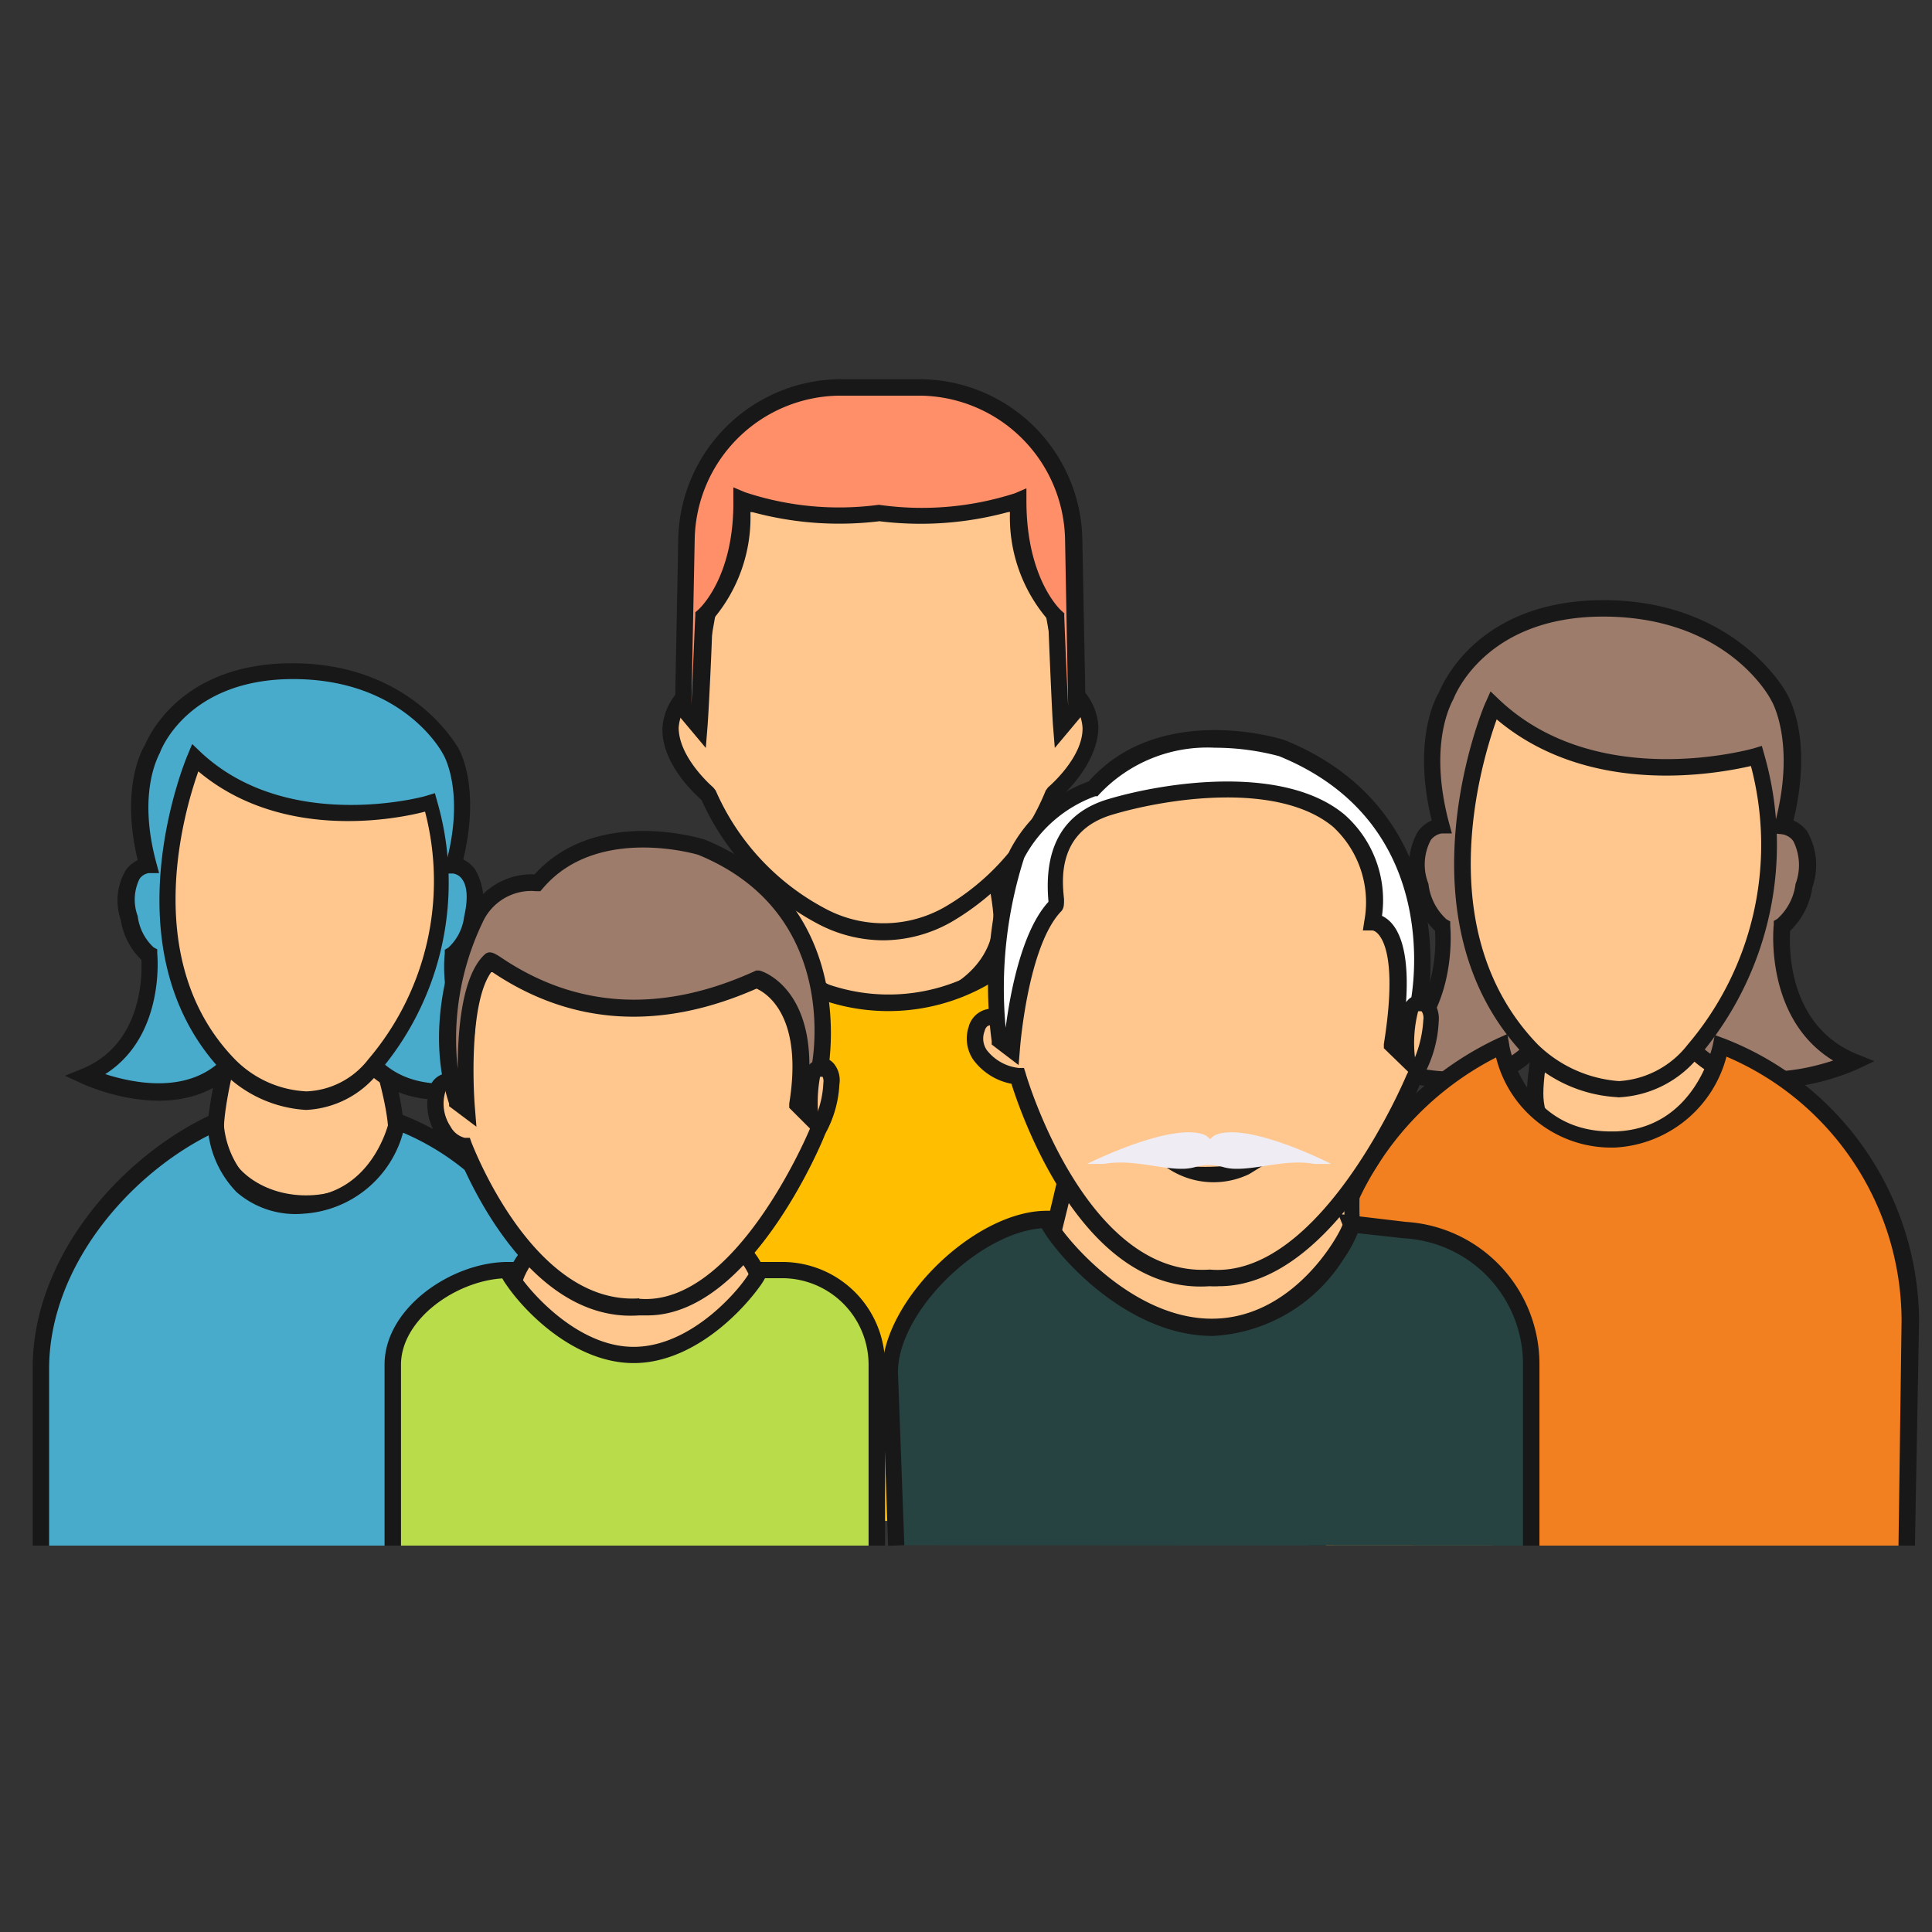 <svg id="Layer_1" data-name="Layer 1" xmlns="http://www.w3.org/2000/svg" viewBox="0 0 94 94"><rect x="0" y="0" width="94" height="94" fill="#333333" stroke="none"/><defs><style>.cls-1{fill:#ffc78e;}.cls-2{fill:#181818;}.cls-3{fill:#48abcc;}.cls-4{fill:#9d7c6b;}.cls-5{fill:#f28020;}.cls-6{fill:#ff8f69;}.cls-7{fill:#ffbe00;}.cls-8{fill:#b9dc4a;}.cls-9{fill:#fff;}.cls-10{fill:#264341;}.cls-11{fill:#efecf3;}</style></defs><title>Artboard 1 copy</title><path class="cls-1" d="M48.71,44.73c0,2.42-2.41,4.39-5.39,4.39s-5.38-2-5.38-4.39,2.15-11.84,5.13-11.84S48.71,42.3,48.71,44.73Z"/><path class="cls-2" d="M43.32,49.52c-3.18,0-5.78-2.15-5.78-4.79,0-2.45,2.14-12.24,5.53-12.24s6,9.76,6,12.24C49.11,47.37,46.51,49.52,43.32,49.52Zm-.25-16.23c-2.49,0-4.73,8.8-4.73,11.44,0,2.2,2.24,4,5,4s5-1.79,5-4C48.3,42.31,45.64,33.29,43.07,33.29Z"/><path class="cls-1" d="M19.23,55c0,2-2,3.56-4.37,3.56S10.49,57,10.49,55s1.75-9.6,4.16-9.6S19.23,53,19.23,55Z"/><path class="cls-2" d="M14.86,59c-2.63,0-4.77-1.78-4.77-4,0-1.57,1.65-10,4.56-10s5,8,5,10S17.49,59,14.86,59ZM14.65,45.8c-1.93,0-3.76,7.14-3.76,9.2,0,1.74,1.78,3.16,4,3.16s4-1.42,4-3.16C18.83,52.82,16.56,45.8,14.65,45.8Z"/><path class="cls-3" d="M22,46.47c.76-.44,1-1.77,1-1.77.57-2.5-.92-2.58-.92-2.58,1-3.77-.19-5.64-.19-5.64s-2-3.83-7.63-3.83c-5.47,0-6.85,3.83-6.85,3.83s-1.2,1.87-.19,5.64c0,0-1.48.08-.91,2.58,0,0,.21,1.33,1,1.77,0,0,.51,4.41-3.11,5.89,0,0,4.43,2.07,7-.51,0,0,2.41,1.56,3.52,1.35,1.12.21,3.52-1.35,3.52-1.35,2.55,2.58,7,.51,7,.51C21.53,50.88,22,46.47,22,46.47Z"/><path class="cls-2" d="M14.44,53.62a8.12,8.12,0,0,1-3.26-1.26c-2.73,2.4-7,.45-7.19.36l-.83-.38L4,52c2.9-1.19,2.92-4.5,2.88-5.3a3.39,3.39,0,0,1-1-1.93,2.9,2.9,0,0,1,.25-2.45,1.58,1.58,0,0,1,.57-.47c-.87-3.64.29-5.5.34-5.58s1.49-4,7.18-4,7.9,3.88,8,4,1.19,1.91.32,5.55a1.58,1.58,0,0,1,.57.47,3,3,0,0,1,.25,2.48,3.4,3.4,0,0,1-1,1.9c-.05.81-.06,4.1,2.88,5.3l.85.35-.83.38c-.19.09-4.47,2-7.2-.36-.68.41-2.41,1.38-3.47,1.24Zm.21-.83.08,0c.69.12,2.35-.73,3.23-1.29l.27-.18.23.23c1.69,1.72,4.37,1.17,5.71.74-3-1.87-2.54-5.84-2.53-5.88l0-.2.17-.1a2.43,2.43,0,0,0,.77-1.5c.25-1.09.08-1.6-.1-1.84a.65.65,0,0,0-.44-.27l-.49,0L21.7,42c.95-3.51-.13-5.3-.15-5.32-.09-.18-2-3.64-7.29-3.64-5.1,0-6.42,3.42-6.47,3.56S6.66,38.5,7.61,42l.13.48-.5,0a.67.67,0,0,0-.45.28,2.29,2.29,0,0,0-.09,1.81,2.48,2.48,0,0,0,.77,1.52l.18.1,0,.2s.42,4-2.53,5.87c1.34.43,4,1,5.71-.73l.22-.23.28.18c.88.56,2.53,1.41,3.23,1.29Z"/><path class="cls-1" d="M9.48,36.85s-4,9.16,1.65,15c0,0,3.67,3.83,7,0a13.68,13.68,0,0,0,2.74-12.8S14,41.11,9.48,36.85Z"/><path class="cls-2" d="M14.85,54a6.18,6.18,0,0,1-4-1.83c-5.72-6-1.76-15.35-1.72-15.44l.22-.53.42.4c4.27,4,11,2.13,11,2.11l.39-.12.11.4a14.21,14.21,0,0,1-2.84,13.18A4.77,4.77,0,0,1,14.94,54ZM9.65,37.53c-.71,2-2.83,9.25,1.77,14a5.22,5.22,0,0,0,3.5,1.57,4,4,0,0,0,3-1.56,13.38,13.38,0,0,0,2.76-12.05C19.11,39.9,13.65,40.89,9.65,37.53Z"/><path class="cls-3" d="M2,75.2V66.55c0-5.17,4.09-9.95,8.5-12,0,0,.06,4.21,4.28,4.07,3.78-.13,4.57-4.07,4.57-4.07a12.8,12.8,0,0,1,8.26,12V75.2"/><path class="cls-2" d="M28,75.2h-.8V66.55a12.49,12.49,0,0,0-7.59-11.44,5.36,5.36,0,0,1-4.83,3.94A4.37,4.37,0,0,1,11.51,58a5,5,0,0,1-1.36-2.76c-3.94,2-7.76,6.44-7.76,11.36V75.2h-.8V66.55c0-5.47,4.39-10.35,8.74-12.34l.55-.25v.61a4.51,4.51,0,0,0,1.17,2.8,3.58,3.58,0,0,0,2.69.88c3.43-.12,4.2-3.72,4.2-3.75l.1-.46.44.16A13.29,13.29,0,0,1,28,66.55Z"/><path class="cls-1" d="M85.45,53.24c0,2.42-2.4,4.39-5.38,4.39s-5.38-2-5.38-4.39,2.15-11.83,5.13-11.83S85.45,50.82,85.45,53.24Z"/><path class="cls-2" d="M80.07,58c-3.19,0-5.78-2.15-5.78-4.79,0-2.45,2.14-12.23,5.53-12.23s6,9.75,6,12.23C85.86,55.88,83.26,58,80.07,58Zm-.25-16.22c-2.49,0-4.73,8.79-4.73,11.43,0,2.2,2.24,4,5,4s5-1.79,5-4C85.05,50.82,82.39,41.81,79.82,41.81Z"/><path class="cls-4" d="M86.7,45.06c.84-.49,1.07-2,1.07-2,.65-2.79-1-2.88-1-2.88,1.14-4.21-.21-6.31-.21-6.31S84.3,29.59,78,29.59c-6.12,0-7.66,4.29-7.66,4.29S69,36,70.13,40.19c0,0-1.67.09-1,2.88,0,0,.23,1.5,1.07,2,0,0,.57,4.93-3.48,6.59,0,0,5,2.31,7.8-.57,0,0,2.69,1.73,3.94,1.5,1.25.23,3.94-1.5,3.94-1.5,2.85,2.88,7.8.57,7.8.57C86.13,50,86.7,45.06,86.7,45.06Z"/><path class="cls-2" d="M78.68,53h-.24c-1.18.15-3.15-1-3.89-1.41-3,2.71-7.81.53-8,.43l-.83-.39.85-.34c3.34-1.37,3.31-5.12,3.25-6a3.74,3.74,0,0,1-1.09-2.15,3.26,3.26,0,0,1,.27-2.7,1.65,1.65,0,0,1,.66-.52c-1-4.08.31-6.16.36-6.25s1.67-4.47,8-4.47,8.8,4.32,8.89,4.5,1.33,2.14.35,6.22a1.65,1.65,0,0,1,.66.52,3.28,3.28,0,0,1,.26,2.73,3.67,3.67,0,0,1-1.08,2.12c-.06.88-.09,4.63,3.25,6l.85.34-.83.39c-.21.1-5,2.28-8-.43A9.06,9.06,0,0,1,78.68,53Zm-4.24-2.43.28.17c1,.64,2.85,1.6,3.65,1.45h.14c.79.15,2.66-.81,3.65-1.45l.27-.17.23.23c2,2,5.06,1.28,6.53.8-3.36-2.05-2.9-6.54-2.89-6.59l0-.2.17-.1a2.73,2.73,0,0,0,.89-1.7,2.6,2.6,0,0,0-.11-2.09.82.82,0,0,0-.55-.33l-.47-.05.12-.46c1.06-3.95-.16-6-.17-6C86.1,33.9,84,30,78,30c-5.74,0-7.22,3.86-7.28,4s-1.27,2.12-.21,6.07l.13.48-.49,0a.82.82,0,0,0-.54.33A2.54,2.54,0,0,0,69.5,43a2.74,2.74,0,0,0,.88,1.73l.18.1,0,.2c0,.05.47,4.54-2.89,6.59,1.47.48,4.58,1.17,6.53-.8Z"/><path class="cls-1" d="M72.66,34.29S68.23,44.54,74.5,51.08c0,0,4.1,4.28,7.88,0a15.31,15.31,0,0,0,3.06-14.32S77.67,39.06,72.66,34.29Z"/><path class="cls-2" d="M78.66,53.38a6.85,6.85,0,0,1-4.45-2c-6.38-6.65-2-17.11-1.92-17.22l.23-.52.41.39c4.79,4.55,12.32,2.4,12.4,2.38l.39-.12.11.39a15.89,15.89,0,0,1-3.16,14.71,5.34,5.34,0,0,1-3.92,2ZM72.82,35c-.77,2.15-3.25,10.38,2,15.82a6.33,6.33,0,0,0,3.95,1.78,4.58,4.58,0,0,0,3.34-1.77,15,15,0,0,0,3.08-13.56C83.52,37.65,77.33,38.81,72.82,35Z"/><path class="cls-5" d="M64.11,75.2l.16-10.93A15.19,15.19,0,0,1,73,50.88s.85,4.72,5.57,4.55c4.22-.15,5.12-4.55,5.12-4.55a14.31,14.31,0,0,1,9.23,13.39L92.77,75.2"/><path class="cls-2" d="M93.17,75.2h-.8l.15-10.92A14,14,0,0,0,84,51.41a5.93,5.93,0,0,1-5.37,4.42,5.77,5.77,0,0,1-5.84-4.38,14.82,14.82,0,0,0-8.07,12.82L64.51,75.2h-.8l.16-10.92a15.67,15.67,0,0,1,9-13.76l.47-.21.09.51c0,.17.83,4.23,4.94,4.23h.22c3.86-.13,4.71-4.06,4.75-4.23l.09-.46.44.16a14.82,14.82,0,0,1,9.5,13.77Z"/><path class="cls-1" d="M51.87,33.43l-1.55-8.78-7.43-.76v0h-.12v0l-7.43.76-1.56,8.78c-3,2.22.65,5.21.65,5.21a12.23,12.23,0,0,0,5.47,5.92,6.34,6.34,0,0,0,6.23-.05,12.07,12.07,0,0,0,5.1-5.87S54.86,35.65,51.87,33.43Z"/><path class="cls-2" d="M43,45.75a6.84,6.84,0,0,1-3.26-.83,12.76,12.76,0,0,1-5.61-6c-.38-.33-1.94-1.8-1.9-3.48a2.87,2.87,0,0,1,1.22-2.19L35,24.29l7.37-.77v-.08l.44,0,.44-.05v.09l7.4.77,1.58,8.92a2.86,2.86,0,0,1,1.21,2.19c0,1.68-1.52,3.15-1.89,3.48a12.6,12.6,0,0,1-5.23,6A6.76,6.76,0,0,1,43,45.75ZM35.68,25l-1.53,8.64-.13.1a2.14,2.14,0,0,0-1,1.66c0,1.48,1.67,2.9,1.68,2.91l.12.15a11.87,11.87,0,0,0,5.3,5.73,6,6,0,0,0,5.83-.05,11.56,11.56,0,0,0,4.93-5.68l.11-.15s1.72-1.44,1.68-2.91a2.12,2.12,0,0,0-1-1.66l-.12-.1L50,25l-7.14-.74h0Z"/><path class="cls-6" d="M52.26,26.21a7.5,7.5,0,0,0-7.5-7.36H40.89a7.49,7.49,0,0,0-7.49,7.36l-.16,8.25.78.93c0-.59.25-5.37.25-5.37s1.9-1.56,1.85-5.66a14.66,14.66,0,0,0,6.71.64,14.69,14.69,0,0,0,6.71-.64c0,4.1,1.85,5.66,1.85,5.66s.2,4.78.24,5.37l.78-.93Z"/><path class="cls-2" d="M51.32,36.39l-.08-1c-.05-.53-.21-4.36-.24-5.22a7.63,7.63,0,0,1-1.86-5.28,16.24,16.24,0,0,1-6.35.47,16.16,16.16,0,0,1-6.28-.47,7.65,7.65,0,0,1-1.85,5.28c0,.86-.19,4.69-.24,5.22l-.08,1-1.5-1.79L33,26.2a7.94,7.94,0,0,1,7.89-7.75h3.87a7.94,7.94,0,0,1,7.9,7.75l.16,8.4ZM33.64,34.32l0,0c.07-1.56.18-4.32.19-4.36v-.17l.14-.12s1.76-1.52,1.71-5.34v-.62l.57.24a14.51,14.51,0,0,0,6.51.61A14.75,14.75,0,0,0,49.38,24l.56-.24v.62c0,3.82,1.69,5.33,1.71,5.34l.13.12V30s.11,2.79.19,4.36l0,0-.15-8.11a7.13,7.13,0,0,0-7.1-7H40.89a7.12,7.12,0,0,0-7.09,7Z"/><path class="cls-7" d="M28.64,74V52.85A7.21,7.21,0,0,1,36,45.64h0l1.38,1.11a9.37,9.37,0,0,0,11.88-.14l1.49-1.26H51a7.21,7.21,0,0,1,7.07,7.21V74"/><path class="cls-2" d="M58.49,74h-.8V52.57A6.84,6.84,0,0,0,51,45.76h-.13L49.5,46.91a9.78,9.78,0,0,1-12.38.15l-1.27-1h0A6.81,6.81,0,0,0,29,52.85V74h-.8V52.85A7.62,7.62,0,0,1,36,45.24h.14l1.48,1.18A9,9,0,0,0,49,46.3L50.59,45H51a7.65,7.65,0,0,1,7.46,7.61Z"/><ellipse class="cls-1" cx="31.02" cy="63.26" rx="6.12" ry="4.39"/><path class="cls-2" d="M31,68.05c-3.6,0-6.53-2.14-6.53-4.79s2.93-4.78,6.53-4.78,6.52,2.14,6.52,4.78S34.61,68.05,31,68.05Zm0-8.78c-3.16,0-5.73,1.79-5.73,4s2.57,4,5.73,4,5.72-1.79,5.72-4S34.17,59.27,31,59.27Z"/><path class="cls-1" d="M52.46,54.82l-1.21,5s0,4.43,3.78,6.19c4.42,2.06,12.66,1.19,11.24-3.57-1.54-5.16.75-10.65.75-10.65Z"/><path class="cls-2" d="M60.25,67.51a13.23,13.23,0,0,1-5.39-1.09c-4-1.84-4-6.36-4-6.55l1.28-5.39L67.68,51.3l-.29.7s-2.22,5.42-.74,10.38a3.2,3.2,0,0,1-1,3.57A8.53,8.53,0,0,1,60.25,67.51ZM51.64,60s.07,4.12,3.56,5.74c3.2,1.48,8,1.31,10-.36a2.44,2.44,0,0,0,.72-2.74,17.77,17.77,0,0,1,.5-10.22l-13.6,2.78L51.64,60Z"/><path class="cls-1" d="M40.46,52.73c0-.5-.2-.82-.52-.84-.87-.06-1-5.84-1-5.84H22.82s.08,6.45-.79,6.5c-.32,0-.61,0-.76.52-.37,1.16.43,2.6,1.3,2.7,0,0,3,8.18,8.56,7.8,4.95.44,8.59-8.39,8.59-8.39A5.77,5.77,0,0,0,40.46,52.73Z"/><path class="cls-2" d="M31.5,64h-.41c-5.26.37-8.29-6.54-8.82-7.86a2,2,0,0,1-1-.85A2.82,2.82,0,0,1,20.88,53a1,1,0,0,1,1-.79c.35-.52.53-3.53.5-6.11v-.4H39.34V46c0,2.33.33,5,.68,5.45a.9.9,0,0,1,.56.31,1.28,1.28,0,0,1,.26,1A5.53,5.53,0,0,1,40.24,55a2.3,2.3,0,0,0-.15.32C39.94,55.7,36.46,64,31.5,64Zm-.4-.81c4.65.4,8.21-8.06,8.25-8.14a4,4,0,0,1,.17-.36,4.76,4.76,0,0,0,.54-2h0a.52.52,0,0,0-.08-.38c-.36,0-1.26-.11-1.42-5.87H23.22c.05,6.43-.83,6.48-1.16,6.5s-.34,0-.41.24a2,2,0,0,0,.27,1.63,1.09,1.09,0,0,0,.69.55l.25,0,.08.23C23,55.71,25.93,63.52,31.1,63.17Z"/><path class="cls-4" d="M23.84,46.76c.17-.16,4.85,4.57,13,.91,0,0,2.86.81,2,6.09l.62.62S39.25,52,39.92,52c0,0,1.57-7.76-5.76-10.76,0,0-5.14-1.61-8,1.72a3.08,3.08,0,0,0-3.05,1.76s-2.33,4.42-.9,8.85l.52.38S22.27,48.29,23.84,46.76Z"/><path class="cls-2" d="M39.93,55.43,38.4,53.9l0-.21c.69-4.25-1.09-5.36-1.59-5.59-4.67,2.06-9,1.79-12.85-.8l-.06,0c-1,1.38-.91,5.21-.79,6.64l.07.88-1.33-1,0-.12c-1.47-4.53.83-9,.93-9.16a3.39,3.39,0,0,1,3.23-2c3-3.3,8.06-1.76,8.28-1.69,7.58,3.1,6,11.14,6,11.22l-.07.32h-.32a6.82,6.82,0,0,0-.08,1.94Zm-14-12.08a2.6,2.6,0,0,0-2.45,1.53A13.12,13.12,0,0,0,22.27,52c0-1.87.2-4.49,1.29-5.54h0c.25-.25.51-.08.87.16,3.66,2.45,7.77,2.67,12.23.66l.13-.06.14,0c.12,0,2.44.74,2.45,4.58l0,0a.53.53,0,0,1,.14-.12c.2-1.27.79-7.49-5.55-10.09,0,0-4.89-1.48-7.54,1.61l-.14.16-.21,0Z"/><path class="cls-8" d="M42.66,75.2V66.4a4.6,4.6,0,0,0-4.6-4.61H37c.08.23-2.67,4.13-6.12,4.13s-6.21-3.9-6.12-4.13h0c-2.54,0-5.6,2.06-5.6,4.61v8.8"/><path class="cls-2" d="M43.06,75.2h-.8V66.4a4.21,4.21,0,0,0-4.2-4.21h-.84a2.9,2.9,0,0,1-.21.34c-1,1.41-3.37,3.79-6.18,3.79s-5.21-2.38-6.18-3.79a2.87,2.87,0,0,1-.21-.33c-2.28.14-4.93,2-4.93,4.2v8.8h-.8V66.4c0-2.77,3.28-5,6-5h.58l-.16.42c.36.67,2.79,3.71,5.7,3.71s5.34-3,5.69-3.71l-.15-.42h1.69a5,5,0,0,1,5,5Z"/><path class="cls-1" d="M69.64,49.67c0-.58-.22-1-.59-1-1-.06-1.15-6.73-1.15-6.73S62,36.8,59.5,36.85C54.93,37,49.31,42,49.31,42s.09,7.44-.91,7.5c-.37,0-.71,0-.88.6-.43,1.34,1,2.18,2,2.3,0,0,3,10.25,9.38,9.81,5.71.51,9.9-9.68,9.9-9.68A6.53,6.53,0,0,0,69.64,49.67Z"/><path class="cls-2" d="M59.31,62.58a3.62,3.62,0,0,1-.46,0c-6.12.43-9.13-8.23-9.64-9.85a3,3,0,0,1-1.87-1.19,1.83,1.83,0,0,1-.21-1.58,1.18,1.18,0,0,1,1.24-.88c.35-.37.58-4,.54-7.09v-.18l.13-.12c.24-.21,5.78-5.11,10.45-5.22h0c2.56,0,8,4.68,8.63,5.21l.13.12V42c.06,2.79.41,6,.84,6.36a.77.77,0,0,1,.61.31A1.44,1.44,0,0,1,70,49.7h0a6.06,6.06,0,0,1-.71,2.58c-.06.13-.12.25-.17.37C69,53.06,65,62.58,59.31,62.58Zm-.45-.81c5.39.47,9.52-9.33,9.56-9.43l.2-.41a5.7,5.7,0,0,0,.63-2.3h0a.61.61,0,0,0-.11-.47.19.19,0,0,0-.12-.07c-.89-.05-1.4-2.39-1.51-6.94-1.72-1.47-6.11-4.9-8-4.9h0c-4,.09-8.92,4.15-9.8,4.9.08,7.63-1,7.69-1.29,7.71s-.43,0-.52.32a1,1,0,0,0,.11.91,2.29,2.29,0,0,0,1.55.87l.26,0,.08.25C49.93,52.34,52.84,62.18,58.86,61.77Z"/><path class="cls-9" d="M51.41,44c.1-.09-.82-3.75,2.62-4.78,3.84-1.14,13.56-2.41,12.79,5.6,0,0,1.93-.1.94,6l.71.72s-.21-2.75.55-2.75c0,0,1.81-8.94-6.64-12.4,0,0-5.92-1.86-9.21,2a6.77,6.77,0,0,0-3.71,3.17,20.74,20.74,0,0,0-.85,9.06l.61.44S49.6,45.79,51.41,44Z"/><path class="cls-2" d="M69,52.62,67.33,51l0-.2c.58-3.62.11-4.87-.23-5.3-.17-.22-.32-.23-.33-.23l-.46,0,.07-.46a5,5,0,0,0-1.53-4.59c-2.66-2.19-8-1.4-10.74-.58s-2.42,3.29-2.34,4.11c0,.26,0,.42-.12.57C50,46,49.62,51.05,49.62,51.1l-.06.72-1.31-1,0-.16a20.83,20.83,0,0,1,.87-9.26,7,7,0,0,1,3.85-3.38c3.43-3.89,9.31-2.1,9.56-2,8.69,3.55,6.93,12.77,6.92,12.86l-.07.32H69a6.18,6.18,0,0,0-.15,2.31ZM59.11,36.38a7.21,7.21,0,0,0-5.64,2.28l-.07.08-.11,0a6.39,6.39,0,0,0-3.46,3,20.81,20.81,0,0,0-.9,8.26c.21-1.62.77-4.7,2.08-6.12v-.05c-.23-2.64.75-4.31,2.91-4.95,2.89-.86,8.56-1.67,11.48.74a5.55,5.55,0,0,1,1.84,4.94,1.47,1.47,0,0,1,.46.35c.6.67.84,2,.71,3.85a.73.73,0,0,1,.08-.09.63.63,0,0,1,.18-.15c.22-1.41,1-8.7-6.44-11.73A12.16,12.16,0,0,0,59.11,36.38Z"/><path class="cls-10" d="M74.54,75.2V66.32a6.54,6.54,0,0,0-6.14-6.47l-2.63-.31c.11.28-2.24,5-6.77,5s-8.15-5-8-5.25h0c-3.33,0-7.64,4.18-7.64,7.42l.29,8.47"/><path class="cls-2" d="M43.21,75.21l-.29-8.47c0-3.44,4.51-7.83,8-7.83h.59l-.17.42c.4.8,3.68,4.83,7.62,4.83s6.16-4,6.36-4.57l-.21-.53,3.29.39a6.93,6.93,0,0,1,6.5,6.87V75.2h-.8V66.32a6.13,6.13,0,0,0-5.78-6.07L66.06,60a6.86,6.86,0,0,1-.71,1.29A8,8,0,0,1,59,65c-3.76,0-6.93-3.19-8.09-4.88-.09-.14-.17-.26-.22-.36-3.08.23-7,4.08-7,7L44,75.18Z"/><path class="cls-2" d="M56.13,56.26a4,4,0,0,0,4.64.87l1.35-.83S58.13,57.39,56.13,56.26Z"/><path class="cls-11" d="M59.1,55.24a1.28,1.28,0,0,0-.22.18,1.89,1.89,0,0,0-.22-.18c-1.56-.72-5.77,1.39-5.77,1.39l.82,0c1.43-.26,2.86.31,4,.23a2.33,2.33,0,0,0,.41-.07,2.45,2.45,0,0,1,1.42,0,2.18,2.18,0,0,0,.41.07c1.18.08,2.61-.49,4-.23l.82,0S60.65,54.52,59.1,55.24Z"/></svg>